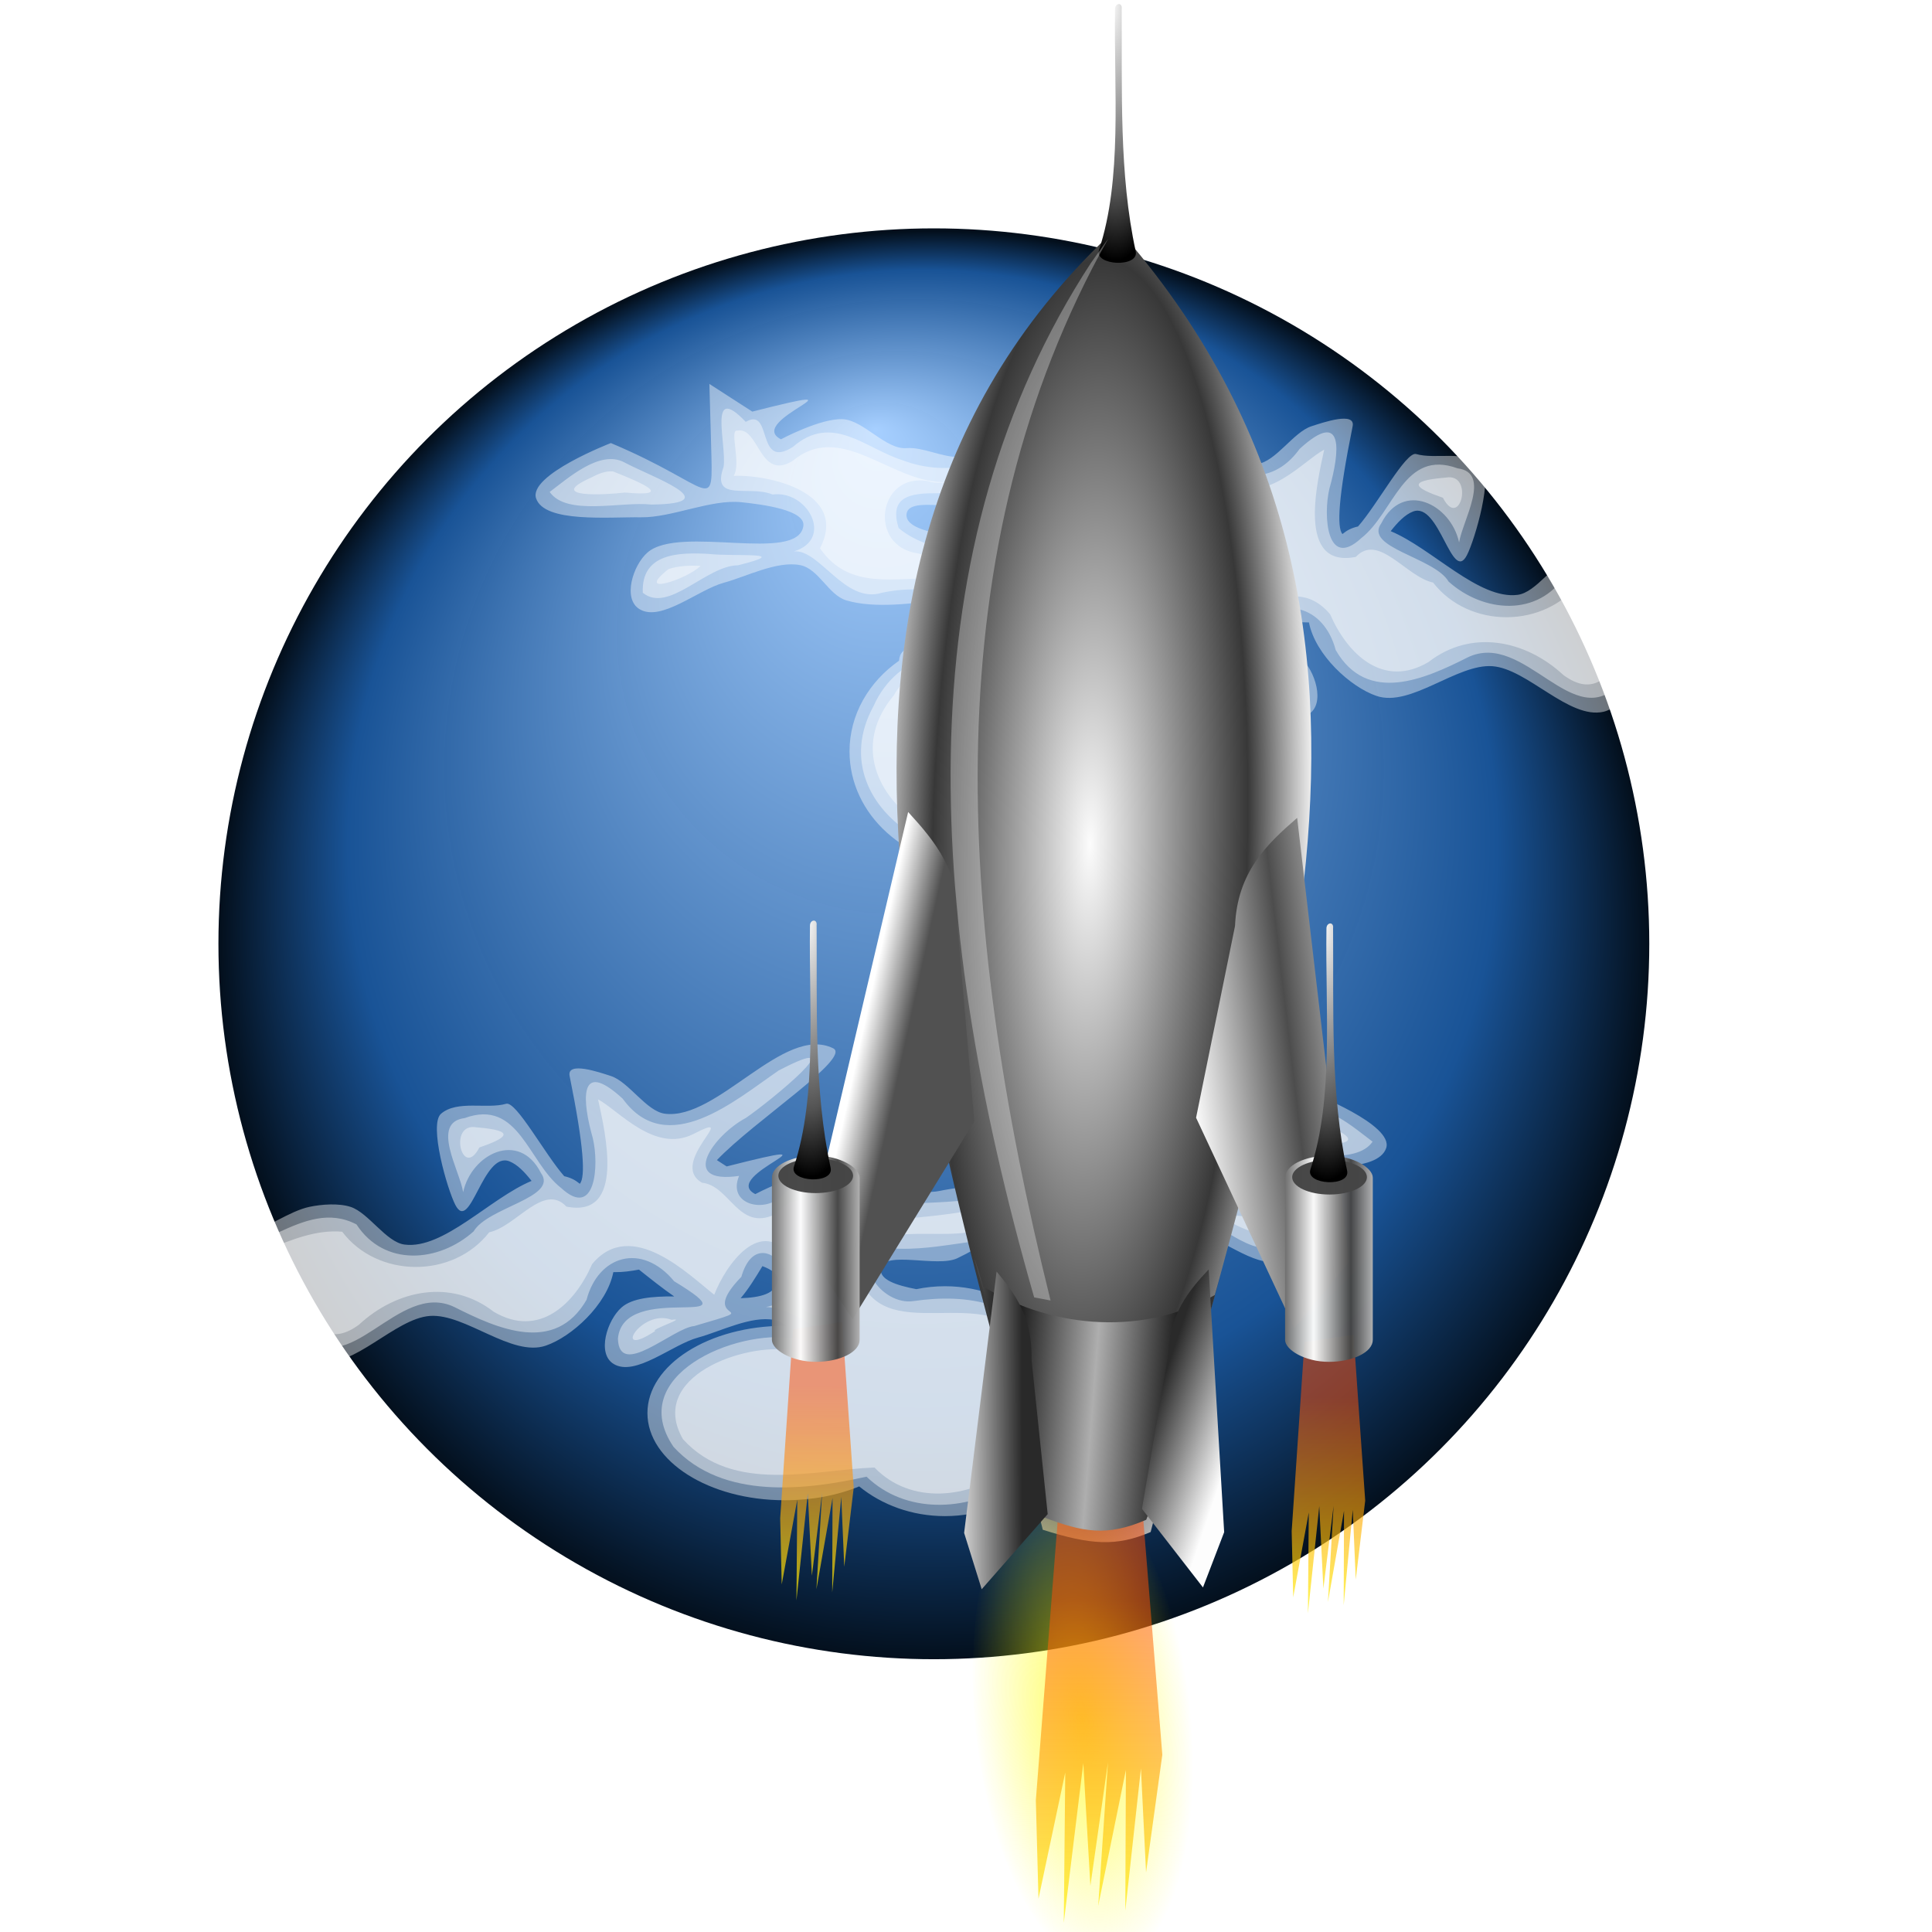 <?xml version="1.0" encoding="UTF-8" standalone="no"?>
<!-- Created with Inkscape (http://www.inkscape.org/) -->
<svg xmlns:dc="http://purl.org/dc/elements/1.1/" xmlns:cc="http://creativecommons.org/ns#" xmlns:rdf="http://www.w3.org/1999/02/22-rdf-syntax-ns#" xmlns:svg="http://www.w3.org/2000/svg" xmlns="http://www.w3.org/2000/svg" xmlns:xlink="http://www.w3.org/1999/xlink" xmlns:sodipodi="http://sodipodi.sourceforge.net/DTD/sodipodi-0.dtd" xmlns:inkscape="http://www.inkscape.org/namespaces/inkscape" width="255" height="255" viewBox="0 0 67.469 67.469" version="1.1" id="svg8" inkscape:version="0.92.5 (2060ec1f9f, 2020-04-08)" sodipodi:docname="xfce4-session-settings.svg">
 <defs id="defs2">
  <linearGradient inkscape:collect="always" id="linearGradient892">
   <stop id="stop888" stop-color="#fdfdfd" stop-opacity="1"/>
   <stop offset="1" id="stop890" stop-color="#454545" stop-opacity="1"/>
  </linearGradient>
  <linearGradient inkscape:collect="always" id="linearGradient910">
   <stop id="stop906" stop-color="#a6cfff" stop-opacity="1"/>
   <stop id="stop914" offset="0.803" stop-color="#165195" stop-opacity="0.988"/>
   <stop offset="1" id="stop908" stop-color="#000c19" stop-opacity="0.988"/>
  </linearGradient>
  <linearGradient id="linearGradient865" inkscape:collect="always">
   <stop id="stop861" stop-color="#292929" stop-opacity="1"/>
   <stop id="stop863" offset="1" stop-color="#ffffff" stop-opacity="1"/>
  </linearGradient>
  <linearGradient id="linearGradient859" inkscape:collect="always">
   <stop id="stop855" stop-color="#4d4d4d" stop-opacity="1"/>
   <stop id="stop857" offset="1" stop-color="#ffffff" stop-opacity="1"/>
  </linearGradient>
  <linearGradient id="linearGradient856" inkscape:collect="always">
   <stop stop-opacity="1" stop-color="#fbfbfb" id="stop852"/>
   <stop stop-opacity="1" stop-color="#535353" offset="0.738" id="stop860"/>
   <stop stop-opacity="1" stop-color="#000000" id="stop854" offset="1"/>
  </linearGradient>
  <linearGradient id="linearGradient903" inkscape:collect="always">
   <stop id="stop899" stop-color="#fcfcfc" stop-opacity="1"/>
   <stop offset="0.695" stop-opacity="1" stop-color="#383838" id="stop905"/>
   <stop id="stop901" offset="1" stop-color="#ffffff" stop-opacity="1"/>
  </linearGradient>
  <linearGradient id="linearGradient1689" inkscape:collect="always">
   <stop stop-opacity="1" stop-color="#515151" id="stop1685"/>
   <stop stop-opacity="1" stop-color="#ffffff" id="stop1687" offset="1"/>
  </linearGradient>
  <linearGradient inkscape:collect="always" id="linearGradient2820">
   <stop stop-opacity="0.667" stop-color="#fffd07" id="stop2822"/>
   <stop stop-opacity="0" stop-color="#fffd07" offset="1" id="stop2824"/>
  </linearGradient>
  <linearGradient inkscape:collect="always" id="linearGradient2810">
   <stop stop-opacity="0.726" stop-color="#fffd07" id="stop2812"/>
   <stop stop-opacity="0.511" stop-color="#ff4f07" offset="1" id="stop2814"/>
  </linearGradient>
  <linearGradient inkscape:collect="always" id="linearGradient2819">
   <stop stop-opacity="1" stop-color="#2a2a2a" id="stop2821"/>
   <stop stop-opacity="1" stop-color="#fdfdfd" offset="1" id="stop2823"/>
  </linearGradient>
  <linearGradient inkscape:collect="always" id="linearGradient2803">
   <stop stop-opacity="1" stop-color="#0c0c0c" id="stop2805"/>
   <stop stop-opacity="1" stop-color="#aeaeae" offset="1" id="stop2807"/>
  </linearGradient>
  <radialGradient inkscape:collect="always" xlink:href="#linearGradient2820" id="radialGradient3198" gradientUnits="userSpaceOnUse" gradientTransform="matrix(0.233,0,0,0.101,-294.307,-6.113)" cx="14.276" cy="215.83" fx="14.276" fy="215.83" r="35.09"/>
  <linearGradient inkscape:collect="always" xlink:href="#linearGradient2810" id="linearGradient3200" gradientUnits="userSpaceOnUse" gradientTransform="matrix(0.114,-0.14,0.14,0.114,14.295,267.366)" x1="-1.568" y1="235.69" x2="46.1" y2="197.08"/>
  <linearGradient inkscape:collect="always" xlink:href="#linearGradient2803" id="linearGradient3212" gradientUnits="userSpaceOnUse" gradientTransform="matrix(0.346,0.01,-0.013,0.389,30.585,236.336)" spreadMethod="reflect" x1="16.848" y1="109.33" x2="25.851" y2="109.79"/>
  <linearGradient inkscape:collect="always" xlink:href="#linearGradient2819" id="linearGradient3214" gradientUnits="userSpaceOnUse" gradientTransform="matrix(0.346,0.01,-0.013,0.389,17.651,236.405)" x1="69.948" y1="105.46" x2="78.16" y2="108.24"/>
  <linearGradient inkscape:collect="always" xlink:href="#linearGradient865" id="linearGradient3216" gradientUnits="userSpaceOnUse" gradientTransform="matrix(-0.346,-0.01,-0.013,0.389,61.743,237.894)" x1="71.53" y1="100.76" x2="79.12" y2="101.07"/>
  <linearGradient spreadMethod="reflect" inkscape:collect="always" xlink:href="#linearGradient859" id="linearGradient3218" gradientUnits="userSpaceOnUse" gradientTransform="matrix(0.536,0.015,-0.016,0.488,6.892,210.888)" x1="75.2" y1="115.86" x2="68.46" y2="116.79"/>
  <linearGradient inkscape:collect="always" xlink:href="#linearGradient1689" id="linearGradient4475" gradientUnits="userSpaceOnUse" gradientTransform="matrix(-0.534,-0.047,-0.04,0.487,75.267,215.384)" x1="73.41" y1="110.84" x2="76.28" y2="110.49"/>
  <radialGradient spreadMethod="reflect" gradientUnits="userSpaceOnUse" gradientTransform="matrix(-0.007,0.323,-0.087,-0.002,53.343,208.223)" r="90.93" fy="162.89" fx="158.24" cy="162.89" cx="158.24" id="radialGradient897" xlink:href="#linearGradient903" inkscape:collect="always"/>
  <radialGradient gradientUnits="userSpaceOnUse" gradientTransform="matrix(0.007,0.541,-0.141,0.002,44.932,93.401)" r="16.72" fy="55.611" fx="251.51" cy="55.611" cx="251.51" id="radialGradient858" xlink:href="#linearGradient856" inkscape:collect="always"/>
  <radialGradient inkscape:collect="always" xlink:href="#linearGradient910" id="radialGradient912" cx="32.701" cy="262.92" fx="30.786" fy="246" r="23.358" gradientUnits="userSpaceOnUse" gradientTransform="matrix(1.07,0,0,1.07,-2.366,-18.73)"/>
  <filter inkscape:collect="always" id="filter1255" x="-0.154" width="1.308" y="-0.047" height="1.094" color-interpolation-filters="sRGB">
   <feGaussianBlur inkscape:collect="always" stdDeviation="0.265" id="feGaussianBlur1257"/>
  </filter>
  <filter inkscape:collect="always" id="filter1259" x="-0.019" width="1.039" y="-0.009" height="1.017" color-interpolation-filters="sRGB">
   <feGaussianBlur inkscape:collect="always" stdDeviation="0.059" id="feGaussianBlur1261"/>
  </filter>
  <filter inkscape:collect="always" id="filter903" x="-0.046" width="1.092" y="-0.007" height="1.014" color-interpolation-filters="sRGB">
   <feGaussianBlur inkscape:collect="always" stdDeviation="0.521" id="feGaussianBlur905"/>
  </filter>
  <filter inkscape:collect="always" id="filter4737" x="-0.033" width="1.067" y="-0.085" height="1.171" color-interpolation-filters="sRGB">
   <feGaussianBlur inkscape:collect="always" stdDeviation="0.559" id="feGaussianBlur4739"/>
  </filter>
  <linearGradient inkscape:collect="always" xlink:href="#linearGradient892" id="linearGradient894" x1="28.11" y1="272.42" x2="29.407" y2="272.42" gradientUnits="userSpaceOnUse" spreadMethod="reflect" gradientTransform="translate(-0.153,1.072)"/>
  <linearGradient inkscape:collect="always" xlink:href="#linearGradient892" id="linearGradient898" gradientUnits="userSpaceOnUse" gradientTransform="translate(17.767,1.072)" x1="28.11" y1="272.42" x2="29.407" y2="272.42" spreadMethod="reflect"/>
  <radialGradient inkscape:collect="always" xlink:href="#linearGradient856" id="radialGradient915" gradientUnits="userSpaceOnUse" gradientTransform="matrix(0.007,0.541,-0.141,0.002,34.279,125.409)" cx="251.51" cy="55.611" fx="251.51" fy="55.611" r="16.72"/>
  <radialGradient inkscape:collect="always" xlink:href="#linearGradient856" id="radialGradient919" gradientUnits="userSpaceOnUse" gradientTransform="matrix(0.007,0.541,-0.141,0.002,52.314,125.508)" cx="251.51" cy="55.611" fx="251.51" fy="55.611" r="16.72"/>
  <linearGradient inkscape:collect="always" xlink:href="#linearGradient2810" id="linearGradient923" gradientUnits="userSpaceOnUse" gradientTransform="matrix(0.114,-0.14,0.14,0.114,14.295,267.366)" x1="-1.568" y1="235.69" x2="46.1" y2="197.08"/>
  <linearGradient inkscape:collect="always" xlink:href="#linearGradient2810" id="linearGradient927" gradientUnits="userSpaceOnUse" gradientTransform="matrix(0.114,-0.14,0.14,0.114,14.295,267.366)" x1="-1.568" y1="235.69" x2="46.1" y2="197.08"/>
 </defs>
 <sodipodi:namedview id="base" pagecolor="#ff0000" bordercolor="#666666" borderopacity="1.0" inkscape:pageopacity="0" inkscape:pageshadow="2" inkscape:zoom="3.5254902" inkscape:cx="127.5" inkscape:cy="127.5" inkscape:document-units="mm" inkscape:current-layer="layer1" showgrid="false" inkscape:snap-to-guides="false" inkscape:snap-grids="false" inkscape:snap-others="false" inkscape:object-nodes="false" inkscape:snap-nodes="false" inkscape:snap-global="false" inkscape:window-width="1920" inkscape:window-height="1056" inkscape:window-x="0" inkscape:window-y="0" inkscape:window-maximized="1" units="px"/>
 <g inkscape:label="Layer 1" inkscape:groupmode="layer" id="layer1" transform="translate(0,-229.531)">
  <circle id="path1011" cx="32.612" cy="262.49" r="24.984" stroke-miterlimit="4" opacity="1" stroke-dasharray="none" stroke-opacity="1" fill="url(#radialGradient912)" fill-rule="nonzero" stroke="none" stroke-linejoin="round" fill-opacity="1" stroke-linecap="round" stroke-width="1.151" stroke-dashoffset="0"/>
  <g id="g4723" transform="matrix(1.07,0,0,1.07,46.373,-19.386)" fill="#ffffff" filter="url(#filter4737)" fill-opacity="0.419">
   <path inkscape:connector-curvature="0" id="path916" d="m -3.754,266.369 -1.401,0.903 c -4.159,-1.053 0.277,0.289 -0.935,0.904 0,0 -1.305,-0.698 -2.025,-0.656 -0.681,0.04 -1.397,1.001 -2.076,0.944 -0.522,-0.044 -1.189,0.312 -1.713,0.287 -0.969,-0.045 -2.499,-1.446 -3.063,-0.822 -0.652,0.722 1.322,1.886 2.284,2.341 0.65,0.308 2.392,-0.266 2.492,0.329 0.108,0.645 -1.698,0.733 -2.492,0.904 -0.589,0.127 -1.626,-0.202 -2.025,0.164 -0.058,0.053 -0.093,0.126 -0.113,0.207 -0.608,-0.133 -1.238,-0.889 -1.842,-0.924 -0.72,-0.042 -2.025,0.655 -2.025,0.655 -1.212,-0.615 3.224,-1.957 -0.935,-0.903 l -0.319,-0.206 c 1.214,-1.277 4.413,-3.348 3.793,-3.651 -1.607,-0.784 -3.775,2.359 -5.491,2.136 -0.602,-0.078 -1.175,-1.039 -1.761,-1.23 -0.391,-0.127 -1.446,-0.489 -1.347,0 0.473,2.337 0.517,3.297 0.334,3.518 -0.076,-0.061 -0.153,-0.115 -0.23,-0.152 -0.091,-0.045 -0.185,-0.075 -0.28,-0.096 -0.631,-0.713 -1.567,-2.459 -1.896,-2.364 -0.625,0.182 -1.594,-0.129 -2.124,0.324 -0.407,0.348 0.198,2.459 0.466,2.977 0.491,0.948 0.898,-1.759 1.761,-1.424 0.262,0.102 0.498,0.349 0.727,0.64 -1.355,0.564 -2.875,2.244 -4.146,2.078 -0.602,-0.078 -1.175,-1.039 -1.761,-1.23 -0.391,-0.127 -0.948,-0.085 -1.347,0 -0.649,0.138 -1.43,0.72 -2.072,0.906 -0.625,0.182 -1.594,-0.129 -2.124,0.323 -0.407,0.348 -1.045,1.294 -0.777,1.812 0.491,0.948 2.142,-0.594 3.004,-0.259 0.834,0.324 1.419,2.073 2.279,2.265 1.127,0.252 2.483,-1.406 3.626,-1.488 1.156,-0.083 2.665,1.352 3.782,0.97 0.838,-0.286 1.994,-1.328 2.204,-2.399 0.018,1.3e-4 0.046,-7.7e-4 0.064,-5.2e-4 0.243,0.003 0.504,-0.032 0.773,-0.083 0.386,0.308 0.777,0.619 1.149,0.876 -0.721,-0.006 -1.37,0.056 -1.715,0.357 -0.473,0.414 -0.82,1.51 -0.259,1.848 0.706,0.426 1.911,-0.634 2.751,-0.862 0.737,-0.2 1.736,-0.723 2.492,-0.575 0.145,0.028 0.272,0.1 0.391,0.193 -0.017,-1.3e-4 -0.034,-0.002 -0.052,-0.002 -2.473,0 -4.481,1.275 -4.481,2.847 0,1.572 2.008,2.846 4.481,2.846 0.898,0 1.729,-0.163 2.43,-0.452 0.74,0.604 1.721,0.97 2.799,0.97 2.302,0 4.171,-1.68 4.171,-3.752 0,-1.205 -0.634,-2.274 -1.616,-2.96 -0.008,-0.121 -0.048,-0.232 -0.129,-0.306 -0.169,-0.155 -0.455,-0.183 -0.772,-0.176 -0.508,-0.198 -1.067,-0.309 -1.655,-0.309 -0.32,0 -0.632,0.034 -0.932,0.096 -0.647,-0.124 -1.22,-0.308 -1.158,-0.679 0.1,-0.594 1.842,-0.021 2.492,-0.329 0.176,-0.083 0.389,-0.195 0.61,-0.319 1.052,0.161 2.354,0.326 3.265,0.052 0.587,-0.176 0.896,-1.031 1.506,-1.15 0.756,-0.148 1.755,0.375 2.492,0.575 0.84,0.228 2.046,1.289 2.751,0.862 0.56,-0.339 0.214,-1.435 -0.259,-1.848 -1.047,-0.916 -4.899,0.364 -5.088,-0.862 -0.082,-0.531 1.355,-0.71 2.025,-0.78 0.99,-0.104 2.272,0.506 3.271,0.492 1.054,-0.015 3.151,0.189 3.426,-0.616 0.262,-0.766 -2.44,-1.807 -2.44,-1.807 -3.412,1.433 -3.334,2.432 -3.271,0.041 z m -14.702,7.587 c 0.311,0.116 0.529,0.27 0.496,0.484 -0.064,0.416 -0.553,0.54 -1.207,0.563 0.248,-0.288 0.48,-0.664 0.711,-1.047 z" stroke-opacity="1" fill="#ffffff" fill-rule="evenodd" stroke="none" stroke-linejoin="miter" fill-opacity="0.419" stroke-linecap="butt" stroke-width="0.167"/>
   <path inkscape:connector-curvature="0" id="path4712" d="m -4.941,267.607 c -0.891,-0.516 -0.323,1.593 -1.541,0.816 -1.282,-1.115 -2.37,0.058 -3.576,0.436 -1.543,0.589 -3.007,0.063 -4.389,-0.678 -0.691,0.316 1.085,1.269 1.469,1.492 0.813,0.73 3.636,-0.487 3.047,1.4 -1.228,1.028 -3.112,0.685 -4.516,0.936 -0.812,0.906 -2.104,-1.526 -3.336,-0.383 -0.574,0.633 -1.833,0.33 -1.434,-0.615 -2.005,0.287 -0.828,-1.333 0.219,-1.891 0.814,-0.556 3.654,-2.896 1.072,-1.549 -1.397,0.956 -3.644,2.916 -5.09,0.92 -1.488,-1.365 -1.3,0.145 -0.975,1.291 0.211,0.887 0.086,2.66 -1.037,1.621 -1.074,-0.834 -1.382,-2.925 -3.146,-2.279 -1.122,0.142 -0.157,1.715 -0.049,2.418 0.269,-1.252 1.829,-2.031 2.539,-0.625 0.581,0.801 -1.733,1.111 -2.197,1.904 -1.135,1.015 -2.916,1.167 -3.824,-0.227 -1.764,-0.917 -3.293,1.33 -5.172,0.828 -0.854,0.123 -1.57,2.233 -0.104,1.365 1.389,-1.002 2.875,-0.036 3.49,1.332 1.517,1.733 3.131,-1.729 4.99,-0.824 1.397,0.705 3.276,1.545 4.305,-0.24 0.381,-1.446 1.798,-1.885 2.859,-0.606 2.812,1.704 -1.66,-0.051 -1.835,1.874 0.042,1.333 1.788,-0.349 2.492,-0.412 2.572,-0.752 -0.021,-0.003 1.537,-1.607 0.605,-2.087 2.61,0.661 0.801,0.986 1.031,0.017 3.083,1.569 0.918,1.022 -1.904,-0.306 -5.519,1.211 -3.933,3.542 1.606,1.754 4.354,1.406 6.299,0.973 2.564,2.47 7.869,-0.449 5.943,-3.949 -0.779,-1.747 -2.656,-2.037 -4.4,-1.783 -1.05,0.174 -2.199,-1.429 -0.762,-1.721 1.72,0.128 3.173,-0.563 4.895,-0.189 1.205,0.377 2.037,-1.437 2.869,-1.35 -1.32,-0.405 -0.441,-2.013 0.697,-1.857 0.762,-0.322 2.018,0.272 1.598,-0.904 -0.109,-0.727 0.534,-2.787 -0.723,-1.467 z m 3.977,1.314 c -0.88,0.478 -3.43,1.355 -0.896,1.385 0.967,-0.112 2.761,0.389 3.318,-0.412 -0.622,-0.467 -1.634,-1.374 -2.422,-0.973 z m -2.768,2.996 c -0.848,0.096 -2.814,-0.09 -0.953,0.371 1.037,0.01 2.266,1.584 3.104,0.896 0.057,-1.303 -1.191,-1.319 -2.15,-1.268 z" stroke-opacity="1" fill="#ffffff" fill-rule="evenodd" stroke="none" stroke-linejoin="miter" fill-opacity="0.419" stroke-linecap="butt" stroke-width="0.167"/>
   <path inkscape:connector-curvature="0" id="path4716" d="m -4.664,267.893 c -0.714,-0.142 -0.717,1.644 -1.799,0.994 -1.801,-1.502 -3.613,1.275 -5.645,0.572 -1.698,-0.329 0.646,0.315 1.203,0.084 1.653,-0.307 1.989,2.12 0.354,2.354 -1.543,0.425 -3.221,0.492 -4.74,0.643 -0.893,-0.528 -1.901,-1.214 -2.754,-0.273 -1.2,0.563 -1.467,-0.94 -2.381,-1.033 -1.143,-0.653 1.344,-2.429 -0.287,-1.588 -1.263,0.632 -2.439,-0.779 -3.107,-1.133 0.238,1.096 0.901,3.886 -1.033,3.5 -0.743,-0.792 -1.641,0.653 -2.52,0.838 -1.187,1.527 -3.653,1.497 -4.797,-0.018 -1.694,-0.148 -3.201,1.329 -4.887,1.127 -0.953,1.258 1.039,-0.467 1.727,0.066 1.715,-0.04 1.951,3.132 3.705,1.842 1.232,-1.142 3.008,-1.507 4.398,-0.424 1.492,0.884 2.656,-0.274 3.213,-1.555 1.279,-1.54 3.161,0.356 3.986,1 0.37,-0.961 1.522,-2.611 2.525,-1.207 0.639,0.729 -0.324,1.686 0.904,1.896 1.15,0.6 0.046,1.732 -0.887,1.127 -1.565,-0.268 -4.734,0.866 -3.562,2.9 1.634,1.799 4.286,0.992 6.25,0.924 2.394,2.473 7.572,-0.949 5.025,-3.996 -1.245,-2.245 -4.881,0.264 -5.57,-2.43 0.235,-1.884 2.823,-0.833 4.082,-1.385 1.426,-0.059 2.927,0.421 3.898,-0.986 -0.947,-1.82 1.656,-2.409 2.816,-2.363 -0.256,-0.401 0.155,-1.526 -0.119,-1.477 z m 4.051,1.332 c -0.916,0.365 -2.045,0.842 -0.379,0.688 0.632,0.079 2.59,0.183 1.115,-0.479 -0.224,-0.117 -0.476,-0.236 -0.736,-0.209 z m -27.174,0.201 c -0.939,-0.172 -0.466,1.738 0.092,0.658 0.894,-0.309 1.236,-0.55 -0.092,-0.658 z m 24.322,2.879 c 0.398,0.422 2.201,1.029 1.049,0.109 -0.335,-0.115 -0.698,-0.121 -1.049,-0.109 z m -17.955,3.404 c -0.996,-0.389 -1.994,1.324 -0.533,0.363 -0.197,-0.035 1.094,-0.449 0.533,-0.363 z" stroke-opacity="1" fill="#ffffff" fill-rule="evenodd" stroke="none" stroke-linejoin="miter" fill-opacity="0.419" stroke-linecap="butt" stroke-width="0.167"/>
  </g>
  <g transform="matrix(-1.07,0,0,1.07,20.756,-42.076)" id="g4856" fill="#ffffff" filter="url(#filter4737)" fill-opacity="0.419">
   <path d="m -3.754,266.369 -1.401,0.903 c -4.159,-1.053 0.277,0.289 -0.935,0.904 0,0 -1.305,-0.698 -2.025,-0.656 -0.681,0.04 -1.397,1.001 -2.076,0.944 -0.522,-0.044 -1.189,0.312 -1.713,0.287 -0.969,-0.045 -2.499,-1.446 -3.063,-0.822 -0.652,0.722 1.322,1.886 2.284,2.341 0.65,0.308 2.392,-0.266 2.492,0.329 0.108,0.645 -1.698,0.733 -2.492,0.904 -0.589,0.127 -1.626,-0.202 -2.025,0.164 -0.058,0.053 -0.093,0.126 -0.113,0.207 -0.608,-0.133 -1.238,-0.889 -1.842,-0.924 -0.72,-0.042 -2.025,0.655 -2.025,0.655 -1.212,-0.615 3.224,-1.957 -0.935,-0.903 l -0.319,-0.206 c 1.214,-1.277 4.413,-3.348 3.793,-3.651 -1.607,-0.784 -3.775,2.359 -5.491,2.136 -0.602,-0.078 -1.175,-1.039 -1.761,-1.23 -0.391,-0.127 -1.446,-0.489 -1.347,0 0.473,2.337 0.517,3.297 0.334,3.518 -0.076,-0.061 -0.153,-0.115 -0.23,-0.152 -0.091,-0.045 -0.185,-0.075 -0.28,-0.096 -0.631,-0.713 -1.567,-2.459 -1.896,-2.364 -0.625,0.182 -1.594,-0.129 -2.124,0.324 -0.407,0.348 0.198,2.459 0.466,2.977 0.491,0.948 0.898,-1.759 1.761,-1.424 0.262,0.102 0.498,0.349 0.727,0.64 -1.355,0.564 -2.875,2.244 -4.146,2.078 -0.602,-0.078 -1.175,-1.039 -1.761,-1.23 -0.391,-0.127 -0.948,-0.085 -1.347,0 -0.649,0.138 -1.43,0.72 -2.072,0.906 -0.625,0.182 -1.594,-0.129 -2.124,0.323 -0.407,0.348 -1.045,1.294 -0.777,1.812 0.491,0.948 2.142,-0.594 3.004,-0.259 0.834,0.324 1.419,2.073 2.279,2.265 1.127,0.252 2.483,-1.406 3.626,-1.488 1.156,-0.083 2.665,1.352 3.782,0.97 0.838,-0.286 1.994,-1.328 2.204,-2.399 0.018,1.3e-4 0.046,-7.7e-4 0.064,-5.2e-4 0.243,0.003 0.504,-0.032 0.773,-0.083 0.386,0.308 0.777,0.619 1.149,0.876 -0.721,-0.006 -1.37,0.056 -1.715,0.357 -0.473,0.414 -0.82,1.51 -0.259,1.848 0.706,0.426 1.911,-0.634 2.751,-0.862 0.737,-0.2 1.736,-0.723 2.492,-0.575 0.145,0.028 0.272,0.1 0.391,0.193 -0.017,-1.3e-4 -0.034,-0.002 -0.052,-0.002 -2.473,0 -4.481,1.275 -4.481,2.847 0,1.572 2.008,2.846 4.481,2.846 0.898,0 1.729,-0.163 2.43,-0.452 0.74,0.604 1.721,0.97 2.799,0.97 2.302,0 4.171,-1.68 4.171,-3.752 0,-1.205 -0.634,-2.274 -1.616,-2.96 -0.008,-0.121 -0.048,-0.232 -0.129,-0.306 -0.169,-0.155 -0.455,-0.183 -0.772,-0.176 -0.508,-0.198 -1.067,-0.309 -1.655,-0.309 -0.32,0 -0.632,0.034 -0.932,0.096 -0.647,-0.124 -1.22,-0.308 -1.158,-0.679 0.1,-0.594 1.842,-0.021 2.492,-0.329 0.176,-0.083 0.389,-0.195 0.61,-0.319 1.052,0.161 2.354,0.326 3.265,0.052 0.587,-0.176 0.896,-1.031 1.506,-1.15 0.756,-0.148 1.755,0.375 2.492,0.575 0.84,0.228 2.046,1.289 2.751,0.862 0.56,-0.339 0.214,-1.435 -0.259,-1.848 -1.047,-0.916 -4.899,0.364 -5.088,-0.862 -0.082,-0.531 1.355,-0.71 2.025,-0.78 0.99,-0.104 2.272,0.506 3.271,0.492 1.054,-0.015 3.151,0.189 3.426,-0.616 0.262,-0.766 -2.44,-1.807 -2.44,-1.807 -3.412,1.433 -3.334,2.432 -3.271,0.041 z m -14.702,7.587 c 0.311,0.116 0.529,0.27 0.496,0.484 -0.064,0.416 -0.553,0.54 -1.207,0.563 0.248,-0.288 0.48,-0.664 0.711,-1.047 z" id="path4850" inkscape:connector-curvature="0" stroke-opacity="1" fill="#ffffff" fill-rule="evenodd" stroke="none" stroke-linejoin="miter" fill-opacity="0.419" stroke-linecap="butt" stroke-width="0.167"/>
   <path d="m -4.941,267.607 c -0.891,-0.516 -0.323,1.593 -1.541,0.816 -1.282,-1.115 -2.37,0.058 -3.576,0.436 -1.543,0.589 -3.007,0.063 -4.389,-0.678 -0.691,0.316 1.085,1.269 1.469,1.492 0.813,0.73 3.636,-0.487 3.047,1.4 -1.228,1.028 -3.112,0.685 -4.516,0.936 -0.812,0.906 -2.104,-1.526 -3.336,-0.383 -0.574,0.633 -1.833,0.33 -1.434,-0.615 -2.005,0.287 -0.828,-1.333 0.219,-1.891 0.814,-0.556 3.654,-2.896 1.072,-1.549 -1.397,0.956 -3.644,2.916 -5.09,0.92 -1.488,-1.365 -1.3,0.145 -0.975,1.291 0.211,0.887 0.086,2.66 -1.037,1.621 -1.074,-0.834 -1.382,-2.925 -3.146,-2.279 -1.122,0.142 -0.157,1.715 -0.049,2.418 0.269,-1.252 1.829,-2.031 2.539,-0.625 0.581,0.801 -1.733,1.111 -2.197,1.904 -1.135,1.015 -2.916,1.167 -3.824,-0.227 -1.764,-0.917 -3.293,1.33 -5.172,0.828 -0.854,0.123 -1.57,2.233 -0.104,1.365 1.389,-1.002 2.875,-0.036 3.49,1.332 1.517,1.733 3.131,-1.729 4.99,-0.824 1.397,0.705 3.276,1.545 4.305,-0.24 0.381,-1.446 1.798,-1.885 2.859,-0.606 2.812,1.704 -1.66,-0.051 -1.835,1.874 0.042,1.333 1.788,-0.349 2.492,-0.412 2.572,-0.752 -0.021,-0.003 1.537,-1.607 0.605,-2.087 2.61,0.661 0.801,0.986 1.031,0.017 3.083,1.569 0.918,1.022 -1.904,-0.306 -5.519,1.211 -3.933,3.542 1.606,1.754 4.354,1.406 6.299,0.973 2.564,2.47 7.869,-0.449 5.943,-3.949 -0.779,-1.747 -2.656,-2.037 -4.4,-1.783 -1.05,0.174 -2.199,-1.429 -0.762,-1.721 1.72,0.128 3.173,-0.563 4.895,-0.189 1.205,0.377 2.037,-1.437 2.869,-1.35 -1.32,-0.405 -0.441,-2.013 0.697,-1.857 0.762,-0.322 2.018,0.272 1.598,-0.904 -0.109,-0.727 0.534,-2.787 -0.723,-1.467 z m 3.977,1.314 c -0.88,0.478 -3.43,1.355 -0.896,1.385 0.967,-0.112 2.761,0.389 3.318,-0.412 -0.622,-0.467 -1.634,-1.374 -2.422,-0.973 z m -2.768,2.996 c -0.848,0.096 -2.814,-0.09 -0.953,0.371 1.037,0.01 2.266,1.584 3.104,0.896 0.057,-1.303 -1.191,-1.319 -2.15,-1.268 z" id="path4852" inkscape:connector-curvature="0" stroke-opacity="1" fill="#ffffff" fill-rule="evenodd" stroke="none" stroke-linejoin="miter" fill-opacity="0.419" stroke-linecap="butt" stroke-width="0.167"/>
   <path d="m -4.664,267.893 c -0.714,-0.142 -0.717,1.644 -1.799,0.994 -1.801,-1.502 -3.613,1.275 -5.645,0.572 -1.698,-0.329 0.646,0.315 1.203,0.084 1.653,-0.307 1.989,2.12 0.354,2.354 -1.543,0.425 -3.221,0.492 -4.74,0.643 -0.893,-0.528 -1.901,-1.214 -2.754,-0.273 -1.2,0.563 -1.467,-0.94 -2.381,-1.033 -1.143,-0.653 1.344,-2.429 -0.287,-1.588 -1.263,0.632 -2.439,-0.779 -3.107,-1.133 0.238,1.096 0.901,3.886 -1.033,3.5 -0.743,-0.792 -1.641,0.653 -2.52,0.838 -1.187,1.527 -3.653,1.497 -4.797,-0.018 -1.694,-0.148 -3.201,1.329 -4.887,1.127 -0.953,1.258 1.039,-0.467 1.727,0.066 1.715,-0.04 1.951,3.132 3.705,1.842 1.232,-1.142 3.008,-1.507 4.398,-0.424 1.492,0.884 2.656,-0.274 3.213,-1.555 1.279,-1.54 3.161,0.356 3.986,1 0.37,-0.961 1.522,-2.611 2.525,-1.207 0.639,0.729 -0.324,1.686 0.904,1.896 1.15,0.6 0.046,1.732 -0.887,1.127 -1.565,-0.268 -4.734,0.866 -3.562,2.9 1.634,1.799 4.286,0.992 6.25,0.924 2.394,2.473 7.572,-0.949 5.025,-3.996 -1.245,-2.245 -4.881,0.264 -5.57,-2.43 0.235,-1.884 2.823,-0.833 4.082,-1.385 1.426,-0.059 2.927,0.421 3.898,-0.986 -0.947,-1.82 1.656,-2.409 2.816,-2.363 -0.256,-0.401 0.155,-1.526 -0.119,-1.477 z m 4.051,1.332 c -0.916,0.365 -2.045,0.842 -0.379,0.688 0.632,0.079 2.59,0.183 1.115,-0.479 -0.224,-0.117 -0.476,-0.236 -0.736,-0.209 z m -27.174,0.201 c -0.939,-0.172 -0.466,1.738 0.092,0.658 0.894,-0.309 1.236,-0.55 -0.092,-0.658 z m 24.322,2.879 c 0.398,0.422 2.201,1.029 1.049,0.109 -0.335,-0.115 -0.698,-0.121 -1.049,-0.109 z m -17.955,3.404 c -0.996,-0.389 -1.994,1.324 -0.533,0.363 -0.197,-0.035 1.094,-0.449 0.533,-0.363 z" id="path4854" inkscape:connector-curvature="0" stroke-opacity="1" fill="#ffffff" fill-rule="evenodd" stroke="none" stroke-linejoin="miter" fill-opacity="0.419" stroke-linecap="butt" stroke-width="0.167"/>
  </g>
  <path inkscape:connector-curvature="0" sodipodi:nodetypes="cccc" id="path4432" d="m 40.183,283.032 c 3.882,-15.427 10.966,-31.819 -1.174,-45.543 -13.203,12.163 -6.192,30.964 -2.593,45.464 1.684,0.533 2.569,0.591 3.767,0.079 z" stroke-opacity="1" fill="url(#radialGradient897)" fill-rule="evenodd" stroke="none" stroke-linejoin="miter" fill-opacity="1" stroke-linecap="butt" stroke-width="0.221"/>
  <ellipse id="path2818" transform="matrix(-0.114,-1.063,1.062,-0.127,-12.031,-17.747)" cx="-290.99" cy="15.736" rx="8.18" ry="3.552" stroke-miterlimit="4" opacity="1" stroke-dasharray="none" stroke-opacity="1" fill="url(#radialGradient3198)" filter="url(#filter1259)" stroke="none" fill-opacity="1" stroke-width="0"/>
  <path d="m 45.77,280.66 -0.719,9.196 0.086,3.217 0.874,-4.124 -0.048,4.907 0.637,-5.216 0.231,4.009 0.574,-4.031 -0.319,4.687 0.904,-4.437 -0.019,4.593 0.51,-4.644 0.167,3.395 0.531,-3.84 -0.652,-8.06 z" id="path1921" sodipodi:nodetypes="cccccccccccccccc" inkscape:connector-curvature="0" stroke-miterlimit="4" transform="matrix(1.07,0,0,1.07,-12.031,-17.747)" stroke-dasharray="none" stroke-opacity="1" fill="url(#linearGradient3200)" filter="url(#filter1255)" fill-rule="evenodd" stroke="#000000" stroke-linejoin="miter" fill-opacity="1" stroke-linecap="butt" stroke-width="0"/>
  <path sodipodi:nodetypes="ccccc" id="path2799" d="m 40.028,282.604 c 0.803,-2.022 3.301,-11.032 2.399,-7.851 -2.369,1.385 -5.574,1.242 -8.088,-0.292 -1.281,-4.2 1.957,6.822 2.123,8.061 1.339,0.512 2.197,0.679 3.566,0.082 z" inkscape:connector-curvature="0" stroke-miterlimit="4" stroke-dasharray="none" stroke-opacity="1" fill="url(#linearGradient3212)" fill-rule="evenodd" stroke="none" stroke-linejoin="miter" fill-opacity="1" stroke-linecap="butt" stroke-width="0"/>
  <path d="m 42.209,273.863 c -0.694,0.742 -1.358,1.519 -1.419,3.018 l -0.911,5.341 2.131,2.745 0.74,-1.93 z" id="path2809" sodipodi:nodetypes="cccccc" inkscape:connector-curvature="0" stroke-miterlimit="4" stroke-dasharray="none" stroke-opacity="1" fill="url(#linearGradient3214)" fill-rule="evenodd" stroke="none" stroke-linejoin="miter" fill-opacity="1" stroke-linecap="butt" stroke-width="0"/>
  <path sodipodi:nodetypes="cccccc" id="path2827" d="m 34.803,273.935 c 0.644,0.779 1.257,1.591 1.221,3.091 l 0.563,5.381 -2.304,2.623 -0.614,-1.967 z" inkscape:connector-curvature="0" stroke-miterlimit="4" stroke-dasharray="none" stroke-opacity="1" fill="url(#linearGradient3216)" fill-rule="evenodd" stroke="none" stroke-linejoin="miter" fill-opacity="1" stroke-linecap="butt" stroke-width="0"/>
  <path sodipodi:nodetypes="cccccc" id="path2831" d="m 45.299,258.093 c -1.068,0.926 -2.09,1.895 -2.17,3.776 l -1.36,6.695 3.433,7.349 1.911,-2.305 z" inkscape:connector-curvature="0" stroke-miterlimit="4" stroke-dasharray="none" stroke-opacity="1" fill="url(#linearGradient3218)" fill-rule="evenodd" stroke="none" stroke-linejoin="miter" fill-opacity="1" stroke-linecap="butt" stroke-width="0"/>
  <path inkscape:connector-curvature="0" d="m 31.714,257.888 c 0.955,1.042 1.859,2.122 1.724,3.999 l 0.586,6.806 -4.251,6.908 -1.635,-2.508 z" id="path4473" sodipodi:nodetypes="cccccc" stroke-miterlimit="4" stroke-dasharray="none" stroke-opacity="1" fill="url(#linearGradient4475)" fill-rule="evenodd" stroke="none" stroke-linejoin="miter" fill-opacity="1" stroke-linecap="butt" stroke-width="0"/>
  <path d="m 38.379,238.264 c -0.18,0.546 1.407,0.623 1.282,0.044 -0.588,-2.71 -0.469,-5.617 -0.49,-8.472 0.029,-0.235 -0.235,-0.205 -0.232,0.016 -0.043,2.856 0.26,5.923 -0.56,8.411 z" id="path848" inkscape:connector-curvature="0" sodipodi:nodetypes="ssccs" stroke-opacity="1" fill="url(#radialGradient858)" stroke="none" stroke-linejoin="miter" fill-opacity="1" stroke-linecap="butt" stroke-width="0.058"/>
  <path d="M 84.001,206.125 C 119.681,148.274 161.768,102.072 220.535,86.197 l -5.008,0.791 C 159.102,98.297 117.11,142.664 82.42,203.752 Z" id="path847" inkscape:connector-curvature="0" sodipodi:nodetypes="ccccc" transform="matrix(0.143,-0.146,0.146,0.143,-5.419,257.735)" stroke-opacity="1" fill="#ffffff" filter="url(#filter903)" stroke="none" stroke-linejoin="miter" fill-opacity="0.304" stroke-linecap="butt" stroke-width="0.26"/>
  <path d="m 45.77,280.66 -0.719,9.196 0.086,3.217 0.874,-4.124 -0.048,4.907 0.637,-5.216 0.231,4.009 0.574,-4.031 -0.319,4.687 0.904,-4.437 -0.019,4.593 0.51,-4.644 0.167,3.395 0.531,-3.84 -0.652,-8.06 z" id="path925" sodipodi:nodetypes="cccccccccccccccc" inkscape:connector-curvature="0" stroke-miterlimit="4" transform="matrix(0.622,0,0,0.718,-0.776,74.435)" stroke-dasharray="none" stroke-opacity="1" fill="url(#linearGradient927)" filter="url(#filter1255)" fill-rule="evenodd" stroke="#000000" stroke-linejoin="miter" fill-opacity="1" stroke-linecap="butt" stroke-width="0"/>
  <rect id="rect886" width="3.063" height="7.199" x="26.957" y="269.89" ry="0.766" rx="1.532" opacity="0.976" stroke-dasharray="none" stroke-opacity="1" paint-order="normal" fill="url(#linearGradient894)" fill-rule="nonzero" stroke="none" stroke-linejoin="round" fill-opacity="1" stroke-linecap="butt" stroke-width="0.08" stroke-dashoffset="0" stroke-miterlimit="4"/>
  <path transform="matrix(0.622,0,0,0.718,17.086,74.885)" stroke-miterlimit="4" inkscape:connector-curvature="0" sodipodi:nodetypes="cccccccccccccccc" id="path921" d="m 45.77,280.66 -0.719,9.196 0.086,3.217 0.874,-4.124 -0.048,4.907 0.637,-5.216 0.231,4.009 0.574,-4.031 -0.319,4.687 0.904,-4.437 -0.019,4.593 0.51,-4.644 0.167,3.395 0.531,-3.84 -0.652,-8.06 z" stroke-dasharray="none" stroke-opacity="1" fill="url(#linearGradient923)" filter="url(#filter1255)" fill-rule="evenodd" stroke="#000000" stroke-linejoin="miter" fill-opacity="1" stroke-linecap="butt" stroke-width="0"/>
  <rect rx="1.532" ry="0.766" y="269.89" x="44.877" height="7.199" width="3.063" id="rect896" opacity="0.976" stroke-dasharray="none" stroke-opacity="1" paint-order="normal" fill="url(#linearGradient898)" fill-rule="nonzero" stroke="none" stroke-linejoin="round" fill-opacity="1" stroke-linecap="butt" stroke-width="0.08" stroke-dashoffset="0" stroke-miterlimit="4"/>
  <ellipse id="path900" cx="28.486" cy="270.59" rx="1.305" ry="0.606" opacity="0.976" stroke-dasharray="none" stroke-opacity="1" fill="#454545" fill-rule="nonzero" stroke="none" stroke-linejoin="round" fill-opacity="1" stroke-linecap="butt" stroke-width="0.057" stroke-dashoffset="0" stroke-miterlimit="4"/>
  <ellipse ry="0.606" rx="1.305" cy="270.64" cx="46.43" id="ellipse902" opacity="0.976" stroke-dasharray="none" stroke-opacity="1" fill="#454545" fill-rule="nonzero" stroke="none" stroke-linejoin="round" fill-opacity="1" stroke-linecap="butt" stroke-width="0.057" stroke-dashoffset="0" stroke-miterlimit="4"/>
  <path sodipodi:nodetypes="ssccs" inkscape:connector-curvature="0" id="path913" d="m 27.726,270.272 c -0.18,0.546 1.407,0.623 1.282,0.044 -0.588,-2.71 -0.469,-5.617 -0.49,-8.472 0.029,-0.235 -0.235,-0.205 -0.232,0.016 -0.043,2.856 0.26,5.923 -0.56,8.411 z" stroke-opacity="1" fill="url(#radialGradient915)" stroke="none" stroke-linejoin="miter" fill-opacity="1" stroke-linecap="butt" stroke-width="0.058"/>
  <path d="m 45.762,270.371 c -0.18,0.546 1.407,0.623 1.282,0.044 -0.588,-2.71 -0.469,-5.617 -0.49,-8.472 0.029,-0.235 -0.235,-0.205 -0.232,0.016 -0.043,2.856 0.26,5.923 -0.56,8.411 z" id="path917" inkscape:connector-curvature="0" sodipodi:nodetypes="ssccs" stroke-opacity="1" fill="url(#radialGradient919)" stroke="none" stroke-linejoin="miter" fill-opacity="1" stroke-linecap="butt" stroke-width="0.058"/>
 </g>
</svg>

